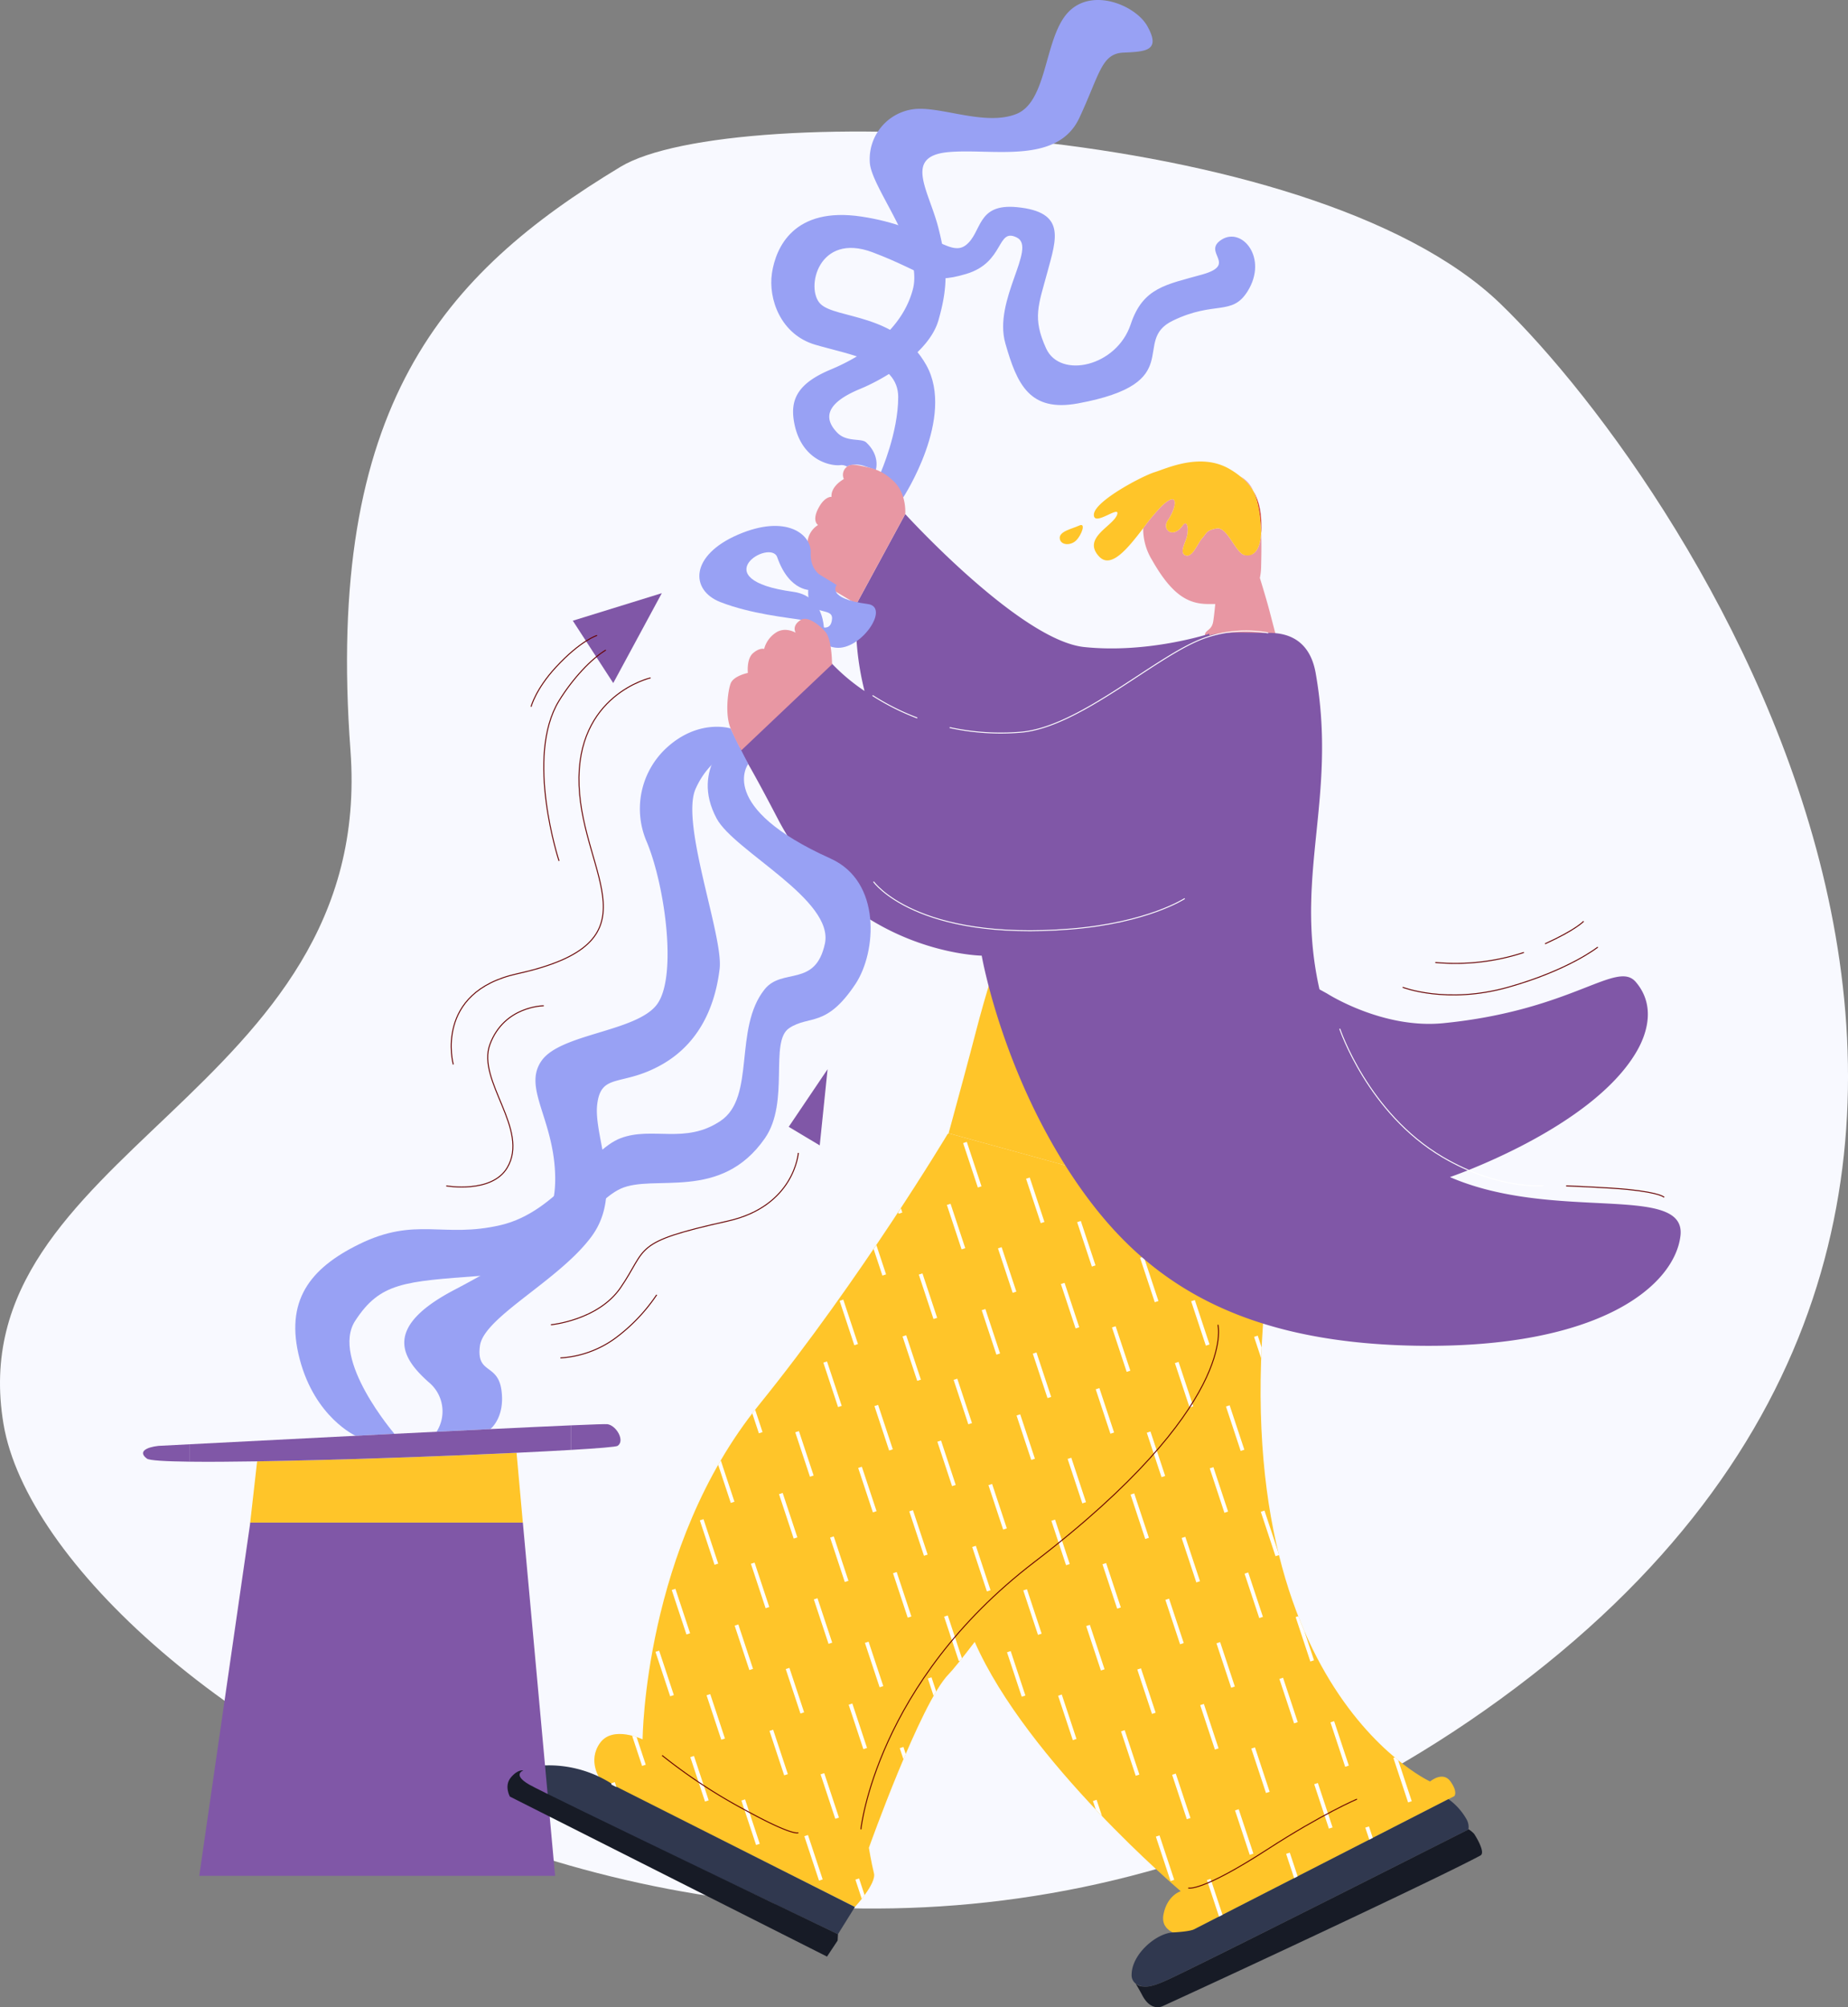 <svg xmlns="http://www.w3.org/2000/svg" xmlns:xlink="http://www.w3.org/1999/xlink" width="480.258" height="521.422" viewBox="0 0 480.258 521.422"><rect x="0" y="0" width="480.258" height="521.422" fill="#808080" stroke="none"/><defs><style>.a,.h,.m,.n{fill:none;}.b{fill:#f8f9ff;}.c{fill:#ffc529;}.d{fill:#30384f;}.e{fill:#9ecbe3;}.f{fill:#171b26;}.g{clip-path:url(#a);}.h,.n{stroke:#fff;}.h{stroke-miterlimit:10;}.i{fill:#e897a3;}.j{fill:#d63c30;}.k{fill:#8057a7;}.l{fill:#98a1f4;}.m{stroke:#600;}.m,.n{stroke-linejoin:round;stroke-width:0.25px;}</style><clipPath id="a"><path class="a" d="M295.391,269.934c-1.989-2.816-5.306,0-5.306,0s-59-26.849-40.437-144.521l-48.1-13.795-25.314-6.778-11.277-3.294s-22.784,37.82-49.339,70.636c-29.845,36.877-30.183,86.809-30.183,86.809s-7.756-3.7-11.074.947,0,9.32,0,9.32l66.248,33.281s5.62-6.086,4.956-8.739-1.325-6.631-1.325-6.631,13.464-37.732,20.716-45.079c1.086-1.1,3.5-4.121,6.79-8.409,13.608,30.954,53.54,64.761,53.54,64.761s-3.48.994-4.475,5.966,4.972,5.469,4.972,5.469l70.6-36.133S297.38,272.75,295.391,269.934Z" transform="translate(-72.887 -101.547)"/></clipPath></defs><g transform="translate(-34.057 -27.536)"><g transform="translate(34.057 61.706)"><path class="b" d="M195.313,45.29c-46.054,27.792-76.809,62.151-70.178,151.6S23.04,301.031,34.973,371.909s213.1,199.329,388.969,71.463,49.534-314.821,0-362.553S224.274,27.812,195.313,45.29Z" transform="translate(-34.057 -36.126)"/></g><g transform="translate(71.225 27.536)"><g transform="translate(117.285 164.416)"><path class="c" d="M295.391,269.934c-1.989-2.816-5.306,0-5.306,0s-59-26.849-40.437-144.521l-48.1-13.795L178.24,105.2l-2.554-.7-10.732-2.951-.3.278s-22.482,37.541-49.037,70.357c-29.845,36.877-30.183,86.809-30.183,86.809s-7.756-3.7-11.074.947,0,9.32,0,9.32l66.248,33.281s5.62-6.086,4.956-8.739-1.325-6.631-1.325-6.631,13.464-37.732,20.716-45.079c1.086-1.1,3.5-4.121,6.79-8.409,13.608,30.954,53.54,64.761,53.54,64.761s-3.48.994-4.475,5.966,4.972,5.469,4.972,5.469l70.6-36.133S297.38,272.75,295.391,269.934Z" transform="translate(-72.887 28.431)"/><path class="c" d="M188.017,76.025c-1.571-9.025-24.2-6.949-24.2-6.949S123.379,94.1,103.161,172.329c-1.754,6.782-4.769,17.876-6.249,23.305-.537,1.969-.879,3.214-.879,3.214l10.732,2.951,75.95,20.915S196.3,123.6,188.017,76.025Z" transform="translate(-3.965 -68.87)"/></g><path class="a" d="M110.243,157.855a4.271,4.271,0,0,1-1.993-.78A3.05,3.05,0,0,0,110.243,157.855Z" transform="translate(149.699 358.191)"/><path class="a" d="M108.845,157.285h.032l-.091-.008Z" transform="translate(151.292 358.792)"/><path class="d" d="M109.021,192.929a4.271,4.271,0,0,0,1.993.78,1.327,1.327,0,0,0,.135.024l.091.008c1.126.048,2.49-.151,5.7-1.587,7.7-3.441,77.052-38.472,78.579-39.244a4.052,4.052,0,0,0-.517-2.689,16.409,16.409,0,0,0-4.666-5.187L124.192,178.88s-1.1.561-5.473.78-10.728,5.7-10.728,11a2.693,2.693,0,0,0,1.03,2.267Z" transform="translate(148.927 322.337)"/><path class="e" d="M108.25,157.075Z" transform="translate(149.699 358.191)"/><path class="e" d="M108.886,157.295a1.348,1.348,0,0,1-.135-.024Z" transform="translate(151.191 358.774)"/><path class="f" d="M196.22,148.166a8,8,0,0,0-1.4-1.161l-.072.036c-1.527.772-70.874,35.8-78.579,39.244-3.21,1.436-4.574,1.635-5.7,1.587h-.032l-.06-.008-.135-.024a3.05,3.05,0,0,1-1.993-.78h0s.851,1.38,1.754,3.087c1.742,3.3,3.97,3.393,5.338,2.768,22.756-10.41,72.414-33.655,82.537-39.116C199.172,153.1,197.028,149.392,196.22,148.166Z" transform="translate(149.699 328.206)"/><path class="d" d="M155.056,179.618l-4.4,7.068L68.876,147.753s-4.24-4.821,6.32-4.924a30.3,30.3,0,0,1,17.613,5.41Z" transform="translate(29.95 315.767)"/><g transform="translate(117.285 294.393)"><g class="g"><line class="h" x2="3.819" y2="11.538" transform="translate(-40.412 31.978)"/><line class="h" x2="3.819" y2="11.538" transform="translate(-31.36 59.327)"/><line class="h" x2="3.819" y2="11.538" transform="translate(-22.309 86.676)"/><line class="h" x2="3.819" y2="11.538" transform="translate(-13.258 114.025)"/><line class="h" x2="3.819" y2="11.538" transform="translate(-4.207 141.375)"/><line class="h" x2="3.819" y2="11.538" transform="translate(4.845 168.724)"/><line class="h" x2="3.819" y2="11.538" transform="translate(13.896 196.073)"/><line class="h" x2="3.819" y2="11.538" transform="translate(22.947 223.422)"/><line class="h" x2="3.819" y2="11.538" transform="translate(31.999 250.771)"/><line class="h" x2="3.819" y2="11.538" transform="translate(41.05 278.121)"/><line class="h" x2="3.819" y2="11.538" transform="translate(-36.187 15.911)"/><line class="h" x2="3.819" y2="11.538" transform="translate(-27.135 43.26)"/><line class="h" x2="3.819" y2="11.538" transform="translate(-18.084 70.609)"/><line class="h" x2="3.819" y2="11.538" transform="translate(-9.033 97.958)"/><line class="h" x2="3.819" y2="11.538" transform="translate(0.019 125.308)"/><line class="h" x2="3.819" y2="11.538" transform="translate(9.07 152.657)"/><line class="h" x2="3.819" y2="11.538" transform="translate(18.121 180.006)"/><line class="h" x2="3.819" y2="11.538" transform="translate(27.173 207.355)"/><line class="h" x2="3.819" y2="11.538" transform="translate(36.224 234.705)"/><line class="h" x2="3.819" y2="11.538" transform="translate(45.275 262.054)"/><line class="h" x2="3.819" y2="11.538" transform="translate(-19.835 25.168)"/><line class="h" x2="3.819" y2="11.538" transform="translate(-10.784 52.517)"/><line class="h" x2="3.819" y2="11.538" transform="translate(-1.732 79.866)"/><line class="h" x2="3.819" y2="11.538" transform="translate(7.319 107.216)"/><line class="h" x2="3.819" y2="11.538" transform="translate(16.37 134.565)"/><line class="h" x2="3.819" y2="11.538" transform="translate(25.422 161.914)"/><line class="h" x2="3.819" y2="11.538" transform="translate(34.473 189.263)"/><line class="h" x2="3.819" y2="11.538" transform="translate(43.524 216.612)"/><line class="h" x2="3.819" y2="11.538" transform="translate(52.576 243.962)"/><line class="h" x2="3.819" y2="11.538" transform="translate(61.627 271.311)"/><line class="h" x2="3.819" y2="11.538" transform="translate(-15.61 9.101)"/><line class="h" x2="3.819" y2="11.538" transform="translate(-6.559 36.45)"/><line class="h" x2="3.819" y2="11.538" transform="translate(2.493 63.799)"/><line class="h" x2="3.819" y2="11.538" transform="translate(11.544 91.149)"/><line class="h" x2="3.819" y2="11.538" transform="translate(20.595 118.498)"/><line class="h" x2="3.819" y2="11.538" transform="translate(29.647 145.847)"/><line class="h" x2="3.819" y2="11.538" transform="translate(38.698 173.196)"/><line class="h" x2="3.819" y2="11.538" transform="translate(47.749 200.545)"/><line class="h" x2="3.819" y2="11.538" transform="translate(56.801 227.895)"/><line class="h" x2="3.819" y2="11.538" transform="translate(65.852 255.244)"/><line class="h" x2="3.819" y2="11.538" transform="translate(0.742 18.358)"/><line class="h" x2="3.819" y2="11.538" transform="translate(9.793 45.707)"/><line class="h" x2="3.819" y2="11.538" transform="translate(18.844 73.056)"/><line class="h" x2="3.819" y2="11.538" transform="translate(27.896 100.406)"/><line class="h" x2="3.819" y2="11.538" transform="translate(36.947 127.755)"/><line class="h" x2="3.819" y2="11.538" transform="translate(45.998 155.104)"/><line class="h" x2="3.819" y2="11.538" transform="translate(55.05 182.453)"/><line class="h" x2="3.819" y2="11.538" transform="translate(64.101 209.802)"/><line class="h" x2="3.819" y2="11.538" transform="translate(73.152 237.152)"/><line class="h" x2="3.819" y2="11.538" transform="translate(82.204 264.501)"/><line class="h" x2="3.819" y2="11.538" transform="translate(4.967 2.291)"/><line class="h" x2="3.819" y2="11.538" transform="translate(14.018 29.64)"/><line class="h" x2="3.819" y2="11.538" transform="translate(23.069 56.989)"/><line class="h" x2="3.819" y2="11.538" transform="translate(32.121 84.339)"/><line class="h" x2="3.819" y2="11.538" transform="translate(41.172 111.688)"/><line class="h" x2="3.819" y2="11.538" transform="translate(50.223 139.037)"/><line class="h" x2="3.819" y2="11.538" transform="translate(59.275 166.386)"/><line class="h" x2="3.819" y2="11.538" transform="translate(68.326 193.735)"/><line class="h" x2="3.819" y2="11.538" transform="translate(77.377 221.085)"/><line class="h" x2="3.819" y2="11.538" transform="translate(86.429 248.434)"/><line class="h" x2="3.819" y2="11.538" transform="translate(21.318 11.548)"/><line class="h" x2="3.819" y2="11.538" transform="translate(30.37 38.897)"/><line class="h" x2="3.819" y2="11.538" transform="translate(39.421 66.246)"/><line class="h" x2="3.819" y2="11.538" transform="translate(48.472 93.596)"/><line class="h" x2="3.819" y2="11.538" transform="translate(57.524 120.945)"/><line class="h" x2="3.819" y2="11.538" transform="translate(66.575 148.294)"/><line class="h" x2="3.819" y2="11.538" transform="translate(75.626 175.643)"/><line class="h" x2="3.819" y2="11.538" transform="translate(84.678 202.993)"/><line class="h" x2="3.819" y2="11.538" transform="translate(93.729 230.342)"/><line class="h" x2="3.819" y2="11.538" transform="translate(102.78 257.691)"/><line class="h" x2="3.819" y2="11.538" transform="translate(25.544 -4.519)"/><line class="h" x2="3.819" y2="11.538" transform="translate(34.595 22.83)"/><line class="h" x2="3.819" y2="11.538" transform="translate(43.646 50.179)"/><line class="h" x2="3.819" y2="11.538" transform="translate(52.697 77.529)"/><line class="h" x2="3.819" y2="11.538" transform="translate(61.749 104.878)"/><line class="h" x2="3.819" y2="11.538" transform="translate(70.8 132.227)"/><line class="h" x2="3.819" y2="11.538" transform="translate(79.851 159.576)"/><line class="h" x2="3.819" y2="11.538" transform="translate(88.903 186.926)"/><line class="h" x2="3.819" y2="11.538" transform="translate(97.954 214.275)"/><line class="h" x2="3.819" y2="11.538" transform="translate(107.005 241.624)"/><line class="h" x2="3.819" y2="11.538" transform="translate(41.895 4.738)"/><line class="h" x2="3.819" y2="11.538" transform="translate(50.946 32.087)"/><line class="h" x2="3.819" y2="11.538" transform="translate(59.998 59.436)"/><line class="h" x2="3.819" y2="11.538" transform="translate(69.049 86.786)"/><line class="h" x2="3.819" y2="11.538" transform="translate(78.1 114.135)"/><line class="h" x2="3.819" y2="11.538" transform="translate(87.152 141.484)"/><line class="h" x2="3.819" y2="11.538" transform="translate(96.203 168.833)"/><line class="h" x2="3.819" y2="11.538" transform="translate(105.254 196.183)"/><line class="h" x2="3.819" y2="11.538" transform="translate(114.306 223.532)"/><line class="h" x2="3.819" y2="11.538" transform="translate(123.357 250.881)"/><line class="h" x2="3.819" y2="11.538" transform="translate(46.12 -11.329)"/><line class="h" x2="3.819" y2="11.538" transform="translate(55.172 16.02)"/><line class="h" x2="3.819" y2="11.538" transform="translate(64.223 43.37)"/><line class="h" x2="3.819" y2="11.538" transform="translate(73.274 70.719)"/><line class="h" x2="3.819" y2="11.538" transform="translate(82.326 98.068)"/><line class="h" x2="3.819" y2="11.538" transform="translate(91.377 125.417)"/><line class="h" x2="3.819" y2="11.538" transform="translate(100.428 152.766)"/><line class="h" x2="3.819" y2="11.538" transform="translate(109.48 180.116)"/><line class="h" x2="3.819" y2="11.538" transform="translate(118.531 207.465)"/><line class="h" x2="3.819" y2="11.538" transform="translate(127.582 234.814)"/><line class="h" x2="3.819" y2="11.538" transform="translate(62.472 -2.072)"/><line class="h" x2="3.819" y2="11.538" transform="translate(71.523 25.277)"/><line class="h" x2="3.819" y2="11.538" transform="translate(80.574 52.627)"/><line class="h" x2="3.819" y2="11.538" transform="translate(89.626 79.976)"/><line class="h" x2="3.819" y2="11.538" transform="translate(98.677 107.325)"/><line class="h" x2="3.819" y2="11.538" transform="translate(107.728 134.674)"/><line class="h" x2="3.819" y2="11.538" transform="translate(116.78 162.023)"/><line class="h" x2="3.819" y2="11.538" transform="translate(125.831 189.373)"/><line class="h" x2="3.819" y2="11.538" transform="translate(134.882 216.722)"/><line class="h" x2="3.819" y2="11.538" transform="translate(143.934 244.071)"/><line class="h" x2="3.819" y2="11.538" transform="translate(66.697 -18.139)"/><line class="h" x2="3.819" y2="11.538" transform="translate(75.748 9.21)"/><line class="h" x2="3.819" y2="11.538" transform="translate(84.8 36.56)"/><line class="h" x2="3.819" y2="11.538" transform="translate(93.851 63.909)"/><line class="h" x2="3.819" y2="11.538" transform="translate(102.902 91.258)"/><line class="h" x2="3.819" y2="11.538" transform="translate(111.954 118.607)"/><line class="h" x2="3.819" y2="11.538" transform="translate(121.005 145.956)"/><line class="h" x2="3.819" y2="11.538" transform="translate(130.056 173.306)"/><line class="h" x2="3.819" y2="11.538" transform="translate(139.108 200.655)"/><line class="h" x2="3.819" y2="11.538" transform="translate(148.159 228.004)"/><line class="h" x2="3.819" y2="11.538" transform="translate(83.049 -8.882)"/><line class="h" x2="3.819" y2="11.538" transform="translate(92.1 18.467)"/><line class="h" x2="3.819" y2="11.538" transform="translate(101.151 45.817)"/><line class="h" x2="3.819" y2="11.538" transform="translate(110.203 73.166)"/><line class="h" x2="3.819" y2="11.538" transform="translate(119.254 100.515)"/><line class="h" x2="3.819" y2="11.538" transform="translate(128.305 127.864)"/><line class="h" x2="3.819" y2="11.538" transform="translate(137.356 155.213)"/><line class="h" x2="3.819" y2="11.538" transform="translate(146.408 182.563)"/><line class="h" x2="3.819" y2="11.538" transform="translate(155.459 209.912)"/><line class="h" x2="3.819" y2="11.538" transform="translate(164.51 237.261)"/><line class="h" x2="3.819" y2="11.538" transform="translate(87.274 -24.949)"/><line class="h" x2="3.819" y2="11.538" transform="translate(96.325 2.4)"/><line class="h" x2="3.819" y2="11.538" transform="translate(105.376 29.75)"/><line class="h" x2="3.819" y2="11.538" transform="translate(114.428 57.099)"/><line class="h" x2="3.819" y2="11.538" transform="translate(123.479 84.448)"/><line class="h" x2="3.819" y2="11.538" transform="translate(132.53 111.797)"/><line class="h" x2="3.819" y2="11.538" transform="translate(141.582 139.146)"/><line class="h" x2="3.819" y2="11.538" transform="translate(150.633 166.496)"/><line class="h" x2="3.819" y2="11.538" transform="translate(159.684 193.845)"/><line class="h" x2="3.819" y2="11.538" transform="translate(168.736 221.194)"/><line class="h" x2="3.819" y2="11.538" transform="translate(103.625 -15.692)"/><line class="h" x2="3.819" y2="11.538" transform="translate(112.677 11.657)"/><line class="h" x2="3.819" y2="11.538" transform="translate(121.728 39.007)"/><line class="h" x2="3.819" y2="11.538" transform="translate(130.779 66.356)"/><line class="h" x2="3.819" y2="11.538" transform="translate(139.831 93.705)"/><line class="h" x2="3.819" y2="11.538" transform="translate(148.882 121.054)"/><line class="h" x2="3.819" y2="11.538" transform="translate(157.933 148.404)"/><line class="h" x2="3.819" y2="11.538" transform="translate(166.985 175.753)"/><line class="h" x2="3.819" y2="11.538" transform="translate(176.036 203.102)"/><line class="h" x2="3.819" y2="11.538" transform="translate(185.087 230.451)"/><line class="h" x2="3.819" y2="11.538" transform="translate(107.85 -31.759)"/><line class="h" x2="3.819" y2="11.538" transform="translate(116.902 -4.41)"/><line class="h" x2="3.819" y2="11.538" transform="translate(125.953 22.94)"/><line class="h" x2="3.819" y2="11.538" transform="translate(135.004 50.289)"/><line class="h" x2="3.819" y2="11.538" transform="translate(144.056 77.638)"/><line class="h" x2="3.819" y2="11.538" transform="translate(153.107 104.987)"/><line class="h" x2="3.819" y2="11.538" transform="translate(162.158 132.337)"/><line class="h" x2="3.819" y2="11.538" transform="translate(171.21 159.686)"/><line class="h" x2="3.819" y2="11.538" transform="translate(180.261 187.035)"/><line class="h" x2="3.819" y2="11.538" transform="translate(189.312 214.384)"/><line class="h" x2="3.819" y2="11.538" transform="translate(124.202 -22.502)"/><line class="h" x2="3.819" y2="11.538" transform="translate(133.253 4.847)"/><line class="h" x2="3.819" y2="11.538" transform="translate(142.305 32.197)"/><line class="h" x2="3.819" y2="11.538" transform="translate(151.356 59.546)"/><line class="h" x2="3.819" y2="11.538" transform="translate(160.407 86.895)"/><line class="h" x2="3.819" y2="11.538" transform="translate(169.459 114.244)"/><line class="h" x2="3.819" y2="11.538" transform="translate(178.51 141.594)"/><line class="h" x2="3.819" y2="11.538" transform="translate(187.561 168.943)"/><line class="h" x2="3.819" y2="11.538" transform="translate(196.613 196.292)"/><line class="h" x2="3.819" y2="11.538" transform="translate(205.664 223.641)"/><line class="h" x2="3.819" y2="11.538" transform="translate(128.427 -38.569)"/><line class="h" x2="3.819" y2="11.538" transform="translate(137.478 -11.219)"/><line class="h" x2="3.819" y2="11.538" transform="translate(146.53 16.13)"/><line class="h" x2="3.819" y2="11.538" transform="translate(155.581 43.479)"/><line class="h" x2="3.819" y2="11.538" transform="translate(164.632 70.828)"/><line class="h" x2="3.819" y2="11.538" transform="translate(173.684 98.177)"/><line class="h" x2="3.819" y2="11.538" transform="translate(182.735 125.527)"/><line class="h" x2="3.819" y2="11.538" transform="translate(191.786 152.876)"/><line class="h" x2="3.819" y2="11.538" transform="translate(200.838 180.225)"/><line class="h" x2="3.819" y2="11.538" transform="translate(209.889 207.574)"/><line class="h" x2="3.819" y2="11.538" transform="translate(144.779 -29.312)"/><line class="h" x2="3.819" y2="11.538" transform="translate(153.83 -1.962)"/><line class="h" x2="3.819" y2="11.538" transform="translate(162.881 25.387)"/><line class="h" x2="3.819" y2="11.538" transform="translate(171.933 52.736)"/><line class="h" x2="3.819" y2="11.538" transform="translate(180.984 80.085)"/><line class="h" x2="3.819" y2="11.538" transform="translate(190.035 107.434)"/><line class="h" x2="3.819" y2="11.538" transform="translate(199.087 134.784)"/><line class="h" x2="3.819" y2="11.538" transform="translate(208.138 162.133)"/><line class="h" x2="3.819" y2="11.538" transform="translate(217.189 189.482)"/><line class="h" x2="3.819" y2="11.538" transform="translate(226.241 216.831)"/><line class="h" x2="3.819" y2="11.538" transform="translate(149.004 -45.379)"/><line class="h" x2="3.819" y2="11.538" transform="translate(158.055 -18.029)"/><line class="h" x2="3.819" y2="11.538" transform="translate(167.107 9.32)"/><line class="h" x2="3.819" y2="11.538" transform="translate(176.158 36.669)"/><line class="h" x2="3.819" y2="11.538" transform="translate(185.209 64.018)"/><line class="h" x2="3.819" y2="11.538" transform="translate(194.261 91.367)"/><line class="h" x2="3.819" y2="11.538" transform="translate(203.312 118.717)"/><line class="h" x2="3.819" y2="11.538" transform="translate(212.363 146.066)"/><line class="h" x2="3.819" y2="11.538" transform="translate(221.414 173.415)"/><line class="h" x2="3.819" y2="11.538" transform="translate(230.466 200.764)"/></g></g><path class="i" d="M118.478,62.465a7.9,7.9,0,0,0-3.381-3.811A14.128,14.128,0,0,1,118.478,62.465Z" transform="translate(170.087 65.125)"/><path class="i" d="M141.631,89.345c-.632-2.43-1.627-5.756-2.558-8.779a14.414,14.414,0,0,0,.322-2.657c.072-2.852.135-5.947.02-8.95-.215,3.17-1.114,4.817-2.279,5.449l-.477-1.472-1.631,1.679h0c-2.263-.6-4.447-7.395-7.168-6.9s-2.466,1.054-3.755,2.514-2.478,5.02-4.268,4.507c-1.683-.485-.314-2.987.167-4.507.724-2.3.247-5-.994-3.262-2.562,3.584-5.5.994-3.858-1.348,2.319-3.313,3.051-8.114-1.611-3.707a54.136,54.136,0,0,0-4.789,5.768,15.463,15.463,0,0,0,2.3,8.238c5.219,9.2,9.447,11.436,14.666,11.436.557,0,1.153,0,1.766,0-.159,1.623-.338,3.282-.521,4.471-.5,3.234-3.234,1.742-1.742,5.469s17.9-2.235,17.9-2.235Z" transform="translate(151.17 69.557)"/><path class="j" d="M118.035,69.131c0-3.5-.4-6.667-2.088-9.519,1.348,2.884,1.862,6.814,2.021,10.927C118,70.085,118.031,69.648,118.035,69.131Z" transform="translate(172.618 67.978)"/><path class="c" d="M146.98,65.378a14.125,14.125,0,0,0-3.381-3.811,21.369,21.369,0,0,0-3.071-2.084c-7.458-4.145-16.078,0-19.228.971s-15.577,7.482-15.771,10.962,7.156-2.816,5.994.167-9.117,5.967-4.642,10.772c3.115,3.345,7.5-2.176,11.456-7.327a54.144,54.144,0,0,1,4.789-5.768c4.662-4.407,3.93.394,1.611,3.707-1.639,2.343,1.3,4.932,3.858,1.348,1.241-1.738,1.718.963.994,3.262-.481,1.519-1.85,4.021-.167,4.507,1.79.513,2.983-3.043,4.268-4.507s1.034-2.017,3.755-2.514,4.9,6.3,7.168,6.9c2.068.553,4.057-.732,4.387-5.656C148.842,72.192,148.329,68.262,146.98,65.378Z" transform="translate(141.585 62.211)"/><path class="k" d="M267.256,233.342c.231-.076,36.726-12.526,48.456-32.517,3.107-5.29,4.809-12.371-.163-18.174s-16.408,7.4-50.055,10.716c-15.783,1.555-30.163-7.7-30.163-7.7l-1.977-1.086c-6.706-29.717,4.733-49.753-.99-82.163C230.7,93,224.058,91.92,220.013,91.98c-4.141.06-11-.557-15.33.664.044-.278.072-.457.072-.457s-15.911,5.219-32.569,3.461S125.7,61.109,125.7,61.109L113.018,84.482a73.942,73.942,0,0,0,2.1,22.581,50.679,50.679,0,0,1-8.962-7.625L82.286,122.059s.617-.334,10.262,18.15c18.329,35.135,53.026,35.612,53.026,35.612s5.151,29.892,23.858,57.768c16.237,24.188,39.57,42.728,89.02,43.56,48.229.8,67.219-15.871,68.71-28.548C328.787,234.786,294.388,245.1,267.256,233.342Z" transform="translate(72.386 72.435)"/><path class="l" d="M68.862,258.124a9.8,9.8,0,0,0-2.045-12.86c-6.69-5.967-12.394-13.954,6.5-23.9s26.849-15.585,26.352-30.167-8.453-22.538-3.48-29.5,24.363-7.458,29.833-14.419,2.275-30.688-2.486-42.263A21.544,21.544,0,0,1,128.181,80.9c8.5-8.19,17.1-5.469,17.1-5.469l2.339,4.908s-7.466,1.838-11.444,10.787,7.243,38.253,6.249,46.706-4.475,18.894-14.916,24.86-15.911,1.989-16.905,10.441,6.961,22.872-1.492,34.307-27.987,20.911-28.981,28.369,4.582,4.479,5.577,11.44c1.026,7.176-2.864,10.187-2.864,10.187Z" transform="translate(7.427 113.798)"/><path class="l" d="M118.733,116.555s13.62-20.8,6-34.391S101.2,70.231,97.218,66.253s-.517-18.7,13.556-13.393,14.172,8.62,24.284,5.636,7.9-12.12,13.206-9.475-6.2,16.237-2.983,27.506c3.035,10.64,6.3,17.911,18.894,15.581,28.675-5.3,13.663-16.173,24.6-21.475s15.4-1.1,19.487-7.693c5.314-8.588-1.444-16.71-6.746-13.393s4.348,6.432-5.064,9.081-15.417,3.365-18.592,12.927c-3.66,11.022-18.325,14.256-21.973,6.3s-1.989-11.273.33-19.888,4.924-15.577-7.9-16.83c-10.608-1.038-9,6.551-13.309,9.869s-9.507-4.777-27.132-7.426S85.615,51.667,84.62,58.3s2.243,15.911,11.233,18.564,21.583,4.308,21.583,13.588-4.519,19.534-4.519,19.534Z" transform="translate(78.823 12.681)"/><path class="l" d="M79.12,257.127s-16.67-19.4-10.207-29.347,12.7-10.215,32.494-11.682,27.852-18.647,36.459-22.625,26.014,3.48,37.533-13.126c6.551-9.439,1.078-25.115,6.3-28.6s9.582.044,17.239-11.48c5.434-8.186,6.869-26.563-6.464-32.569C162.6,94.253,171.056,83.123,171.056,83.123l-3.874-7.605s-11.412,8.6-4.328,21.774c4.574,8.508,30.612,21.1,28.126,32.537s-11.11,6.13-15.664,11.842c-8.154,10.231-2.232,27.975-11.436,34.168s-17.7,1.356-26.014,4.507-16.249,19.093-31.165,22.573-21.985-2.307-36.793,4.972c-12.713,6.245-19.391,14.666-15.413,29.833s14.519,19.912,14.519,19.912Z" transform="translate(-13.779 115.34)"/><path class="l" d="M177.914,34.291c-3.015-5.354-14.419-10.191-20.632-3.48s-5.223,23.122-13.425,26.352-19.888-2.235-26.849-1.241a13.078,13.078,0,0,0-11.189,13.922c.5,6.71,13.922,22.374,11.189,32.816s-12.43,17.152-21.38,20.883-10.557,8.15-9.447,13.922c1.8,9.355,9.009,11.141,11.838,10.915a2.813,2.813,0,0,1,1.9.378c.1-.056.167-.135.267-.187a6.381,6.381,0,0,1,3.958-.056l3.222,1.086s1.237-3.651-2.49-7.132c-1.257-1.177-5.056,0-7.51-2.518-5.27-5.414.414-9.117,6.05-11.436s17.732-9.117,20.219-17.736,2.486-14.252,0-24.029-9.161-18.592,2.538-19.693c11.265-1.058,28.349,3.4,34.093-8.9,5.326-11.4,5.7-16.706,11.484-16.957S181.554,40.755,177.914,34.291Z" transform="translate(83.066 -27.536)"/><path class="i" d="M108.757,61.739a12.644,12.644,0,0,0-5.963-3.13c-1.671-.374-4.049-.971-4.92-.6a2.592,2.592,0,0,0-1.583,3.576c-3.7,2.2-3.2,4.63-3.2,4.63s-1.607-.195-3.178,2.514c-2.156,3.711-.334,4.8-.334,4.8A5.858,5.858,0,0,0,86.809,78.5c-.064,3.731,1.233,7.808,3.8,9.841a34.162,34.162,0,0,0,3.978,2.733l4.972,2.987,12.681-23.373S112.735,64.973,108.757,61.739Z" transform="translate(85.847 62.855)"/><path class="c" d="M108.393,61.951c-1.957.887-5.294,1.527-5.091,3.357s2.852,1.937,4.276.509S110.171,61.139,108.393,61.951Z" transform="translate(134.938 74.561)"/><path class="l" d="M89.806,65.055s-3.146.5-2.939,5.119c.27,6.006,6.44,3.15,6.2,6.4-.247,3.445-3.182,1.933-3.182,1.933s-1.126,4.952,4.177,5.561c6.511.744,14.2-10.561,8.3-11.34-11.062-1.464-8.079-4.944-8.079-4.944Z" transform="translate(85.996 84.185)"/><g transform="translate(0 369.956)"><path class="k" d="M60.253,127.555l-13.178,91.2h92.481l-8.336-91.264-.047-.522H60.319Z" transform="translate(-32.462 -101.404)"/><path class="k" d="M47.407,122.279c-3.166.35-5.406,1.531-2.983,3.317.64.473,4.781.716,11.153.792v-4.531Z" transform="translate(-43.401 -116.633)"/><path class="k" d="M80.777,120.557c-.382-.056-3.89.064-9.4.3v6.384c7.12-.422,11.674-.8,12.052-1.05C85.419,124.865,83.1,120.887,80.777,120.557Z" transform="translate(39.906 -120.544)"/><path class="c" d="M52.2,124.642,50.4,140.54h70.854l-1.631-18.126C99.783,123.353,72.615,124.319,52.2,124.642Z" transform="translate(-22.548 -114.974)"/><path class="k" d="M46.462,125.534v4.531c4.749.056,10.74.02,17.474-.087,20.417-.322,47.585-1.289,67.43-2.228,5.37-.255,10.191-.509,14.2-.744v-6.384C123.259,121.577,67.448,124.445,46.462,125.534Z" transform="translate(-34.286 -120.31)"/></g><path class="l" d="M108.69,68.867c.231-4.726-6.289-10.131-18.85-4.733s-12.558,14.447-4.6,17.546,17.526,4.013,20.919,4.6,1.866,3.282,1.866,3.282l4.025,2.542s1.893-11.766-7.943-13.11c-23.54-3.21-5.871-13.966-4.117-8.966,3.234,9.2,9.033,8.532,9.033,8.532L110.97,74.5S108.491,72.908,108.69,68.867Z" transform="translate(64.832 74.737)"/><path class="i" d="M108.789,79.767s0-6.464-1.738-8.453-4.674-4.109-6.336-3.107c-2.562,1.547-1.372,3.353-1.372,3.353s-2.772-1.7-5.258.044A7.227,7.227,0,0,0,91.14,75.77s-1.138-.4-2.88,1.09S86.912,82,86.912,82s-3.727.748-4.475,2.737-1.492,8.2,0,11.682a59.89,59.89,0,0,0,2.769,5.7Z" transform="translate(70.274 92.81)"/><path class="f" d="M153.012,187.368l-2.761,4.165L67.83,149.962s-1.551-2.812.266-4.964c1.889-2.24,3.23-1.81,3.23-1.81s-3,1.054,1.555,3.675,80.222,38.85,80.222,38.85Z" transform="translate(27.504 316.741)"/><path class="m" d="M72.978,66.643" transform="translate(44.67 88.914)"/><path class="m" d="M70.369,70.695" transform="translate(36.901 100.979)"/><path class="m" d="M73.638,68.209" transform="translate(46.635 93.577)"/><path class="m" d="M70.732,73.138" transform="translate(37.982 108.254)"/></g><g transform="translate(150.027 181.628)"><path class="m" d="M183.08,114.055s5.517,20.855-47.732,61.654C94.139,207.276,90.3,245.119,90.3,245.119" transform="translate(17.462 75.999)"/><path class="m" d="M111.691,168.113s3.11,1.277,20.636-10.068c14.129-9.149,23.21-13.011,23.21-13.011" transform="translate(81.143 168.244)"/><path class="m" d="M77.316,142.18A140.49,140.49,0,0,0,98.9,156.368c12.8,7.025,13.811,5.867,13.811,5.867" transform="translate(-21.215 159.746)"/><path class="m" d="M64.067,172.241s-5.151-18.767,16.678-23.58c37.124-8.19,16.945-25.278,16.014-48.87s18.6-27.987,18.6-27.987" transform="translate(-62.242 -49.808)"/><path class="m" d="M125.7,99.83s11.436,4.475,27.347,0,23.369-10.441,23.369-10.441" transform="translate(122.857 2.551)"/><path class="m" d="M135,93.554c8.075-3.671,10.028-5.851,10.028-5.851" transform="translate(150.561 -2.469)"/><path class="m" d="M127.832,92.344a57.035,57.035,0,0,0,23.023-2.605" transform="translate(129.205 3.594)"/><path class="n" d="M91.129,85.117s10.959,15.545,51.213,12.3C162.385,95.8,172,89.5,172,89.5" transform="translate(19.916 -10.169)"/><path class="n" d="M121.587,94.721s7.3,21.877,26.686,33.313c14.534,8.572,26.185,7.458,26.185,7.458" transform="translate(110.61 18.428)"/><path class="n" d="M96.1,93.856a62.537,62.537,0,0,0,18.417,1.209c15.7-1.245,35.946-20.636,48.436-24.677a32.629,32.629,0,0,1,15.923-1.122" transform="translate(34.721 -58.943)"/><path class="n" d="M91.066,72.958a62,62,0,0,0,11.615,5.835" transform="translate(19.728 -46.375)"/><path class="m" d="M88.558,93.221s-10.262,0-13.993,10.028c-3.52,9.471,10.441,22.128,4.471,32.072-4.061,6.758-15.823,4.686-15.823,4.686" transform="translate(-63.212 13.962)"/><path class="m" d="M134.343,102.829s-.959,13.862-18.421,17.732c-25.012,5.541-20.576,6.81-27.792,17.307-5.819,8.468-18.079,9.614-18.079,9.614" transform="translate(-42.845 42.571)"/><path class="m" d="M70.671,128.5a26.962,26.962,0,0,0,14.005-4.94A45.806,45.806,0,0,0,95.695,112.1" transform="translate(-41.002 70.165)"/><path class="k" d="M94.611,66.275l-23.13,7.154,10.508,16.2Z" transform="translate(-38.59 -66.275)"/><path class="m" d="M73.549,124.774s-8.922-27.1,0-41.61c3.52-5.724,8.345-10.859,12.16-13.174" transform="translate(-44.238 -55.216)"/><path class="m" d="M85.906,69.034s-4.224,1.241-10.728,8.285c-5.255,5.7-6.424,10.243-6.424,10.243" transform="translate(-46.71 -58.059)"/><path class="k" d="M85.587,112.331l8.062,4.82,2.039-19.786Z" transform="translate(3.413 26.301)"/><path class="m" d="M136.379,104.983s11.289.442,16.034.931c8.7.891,9.439,2.052,9.439,2.052" transform="translate(154.656 48.985)"/></g></g></svg>